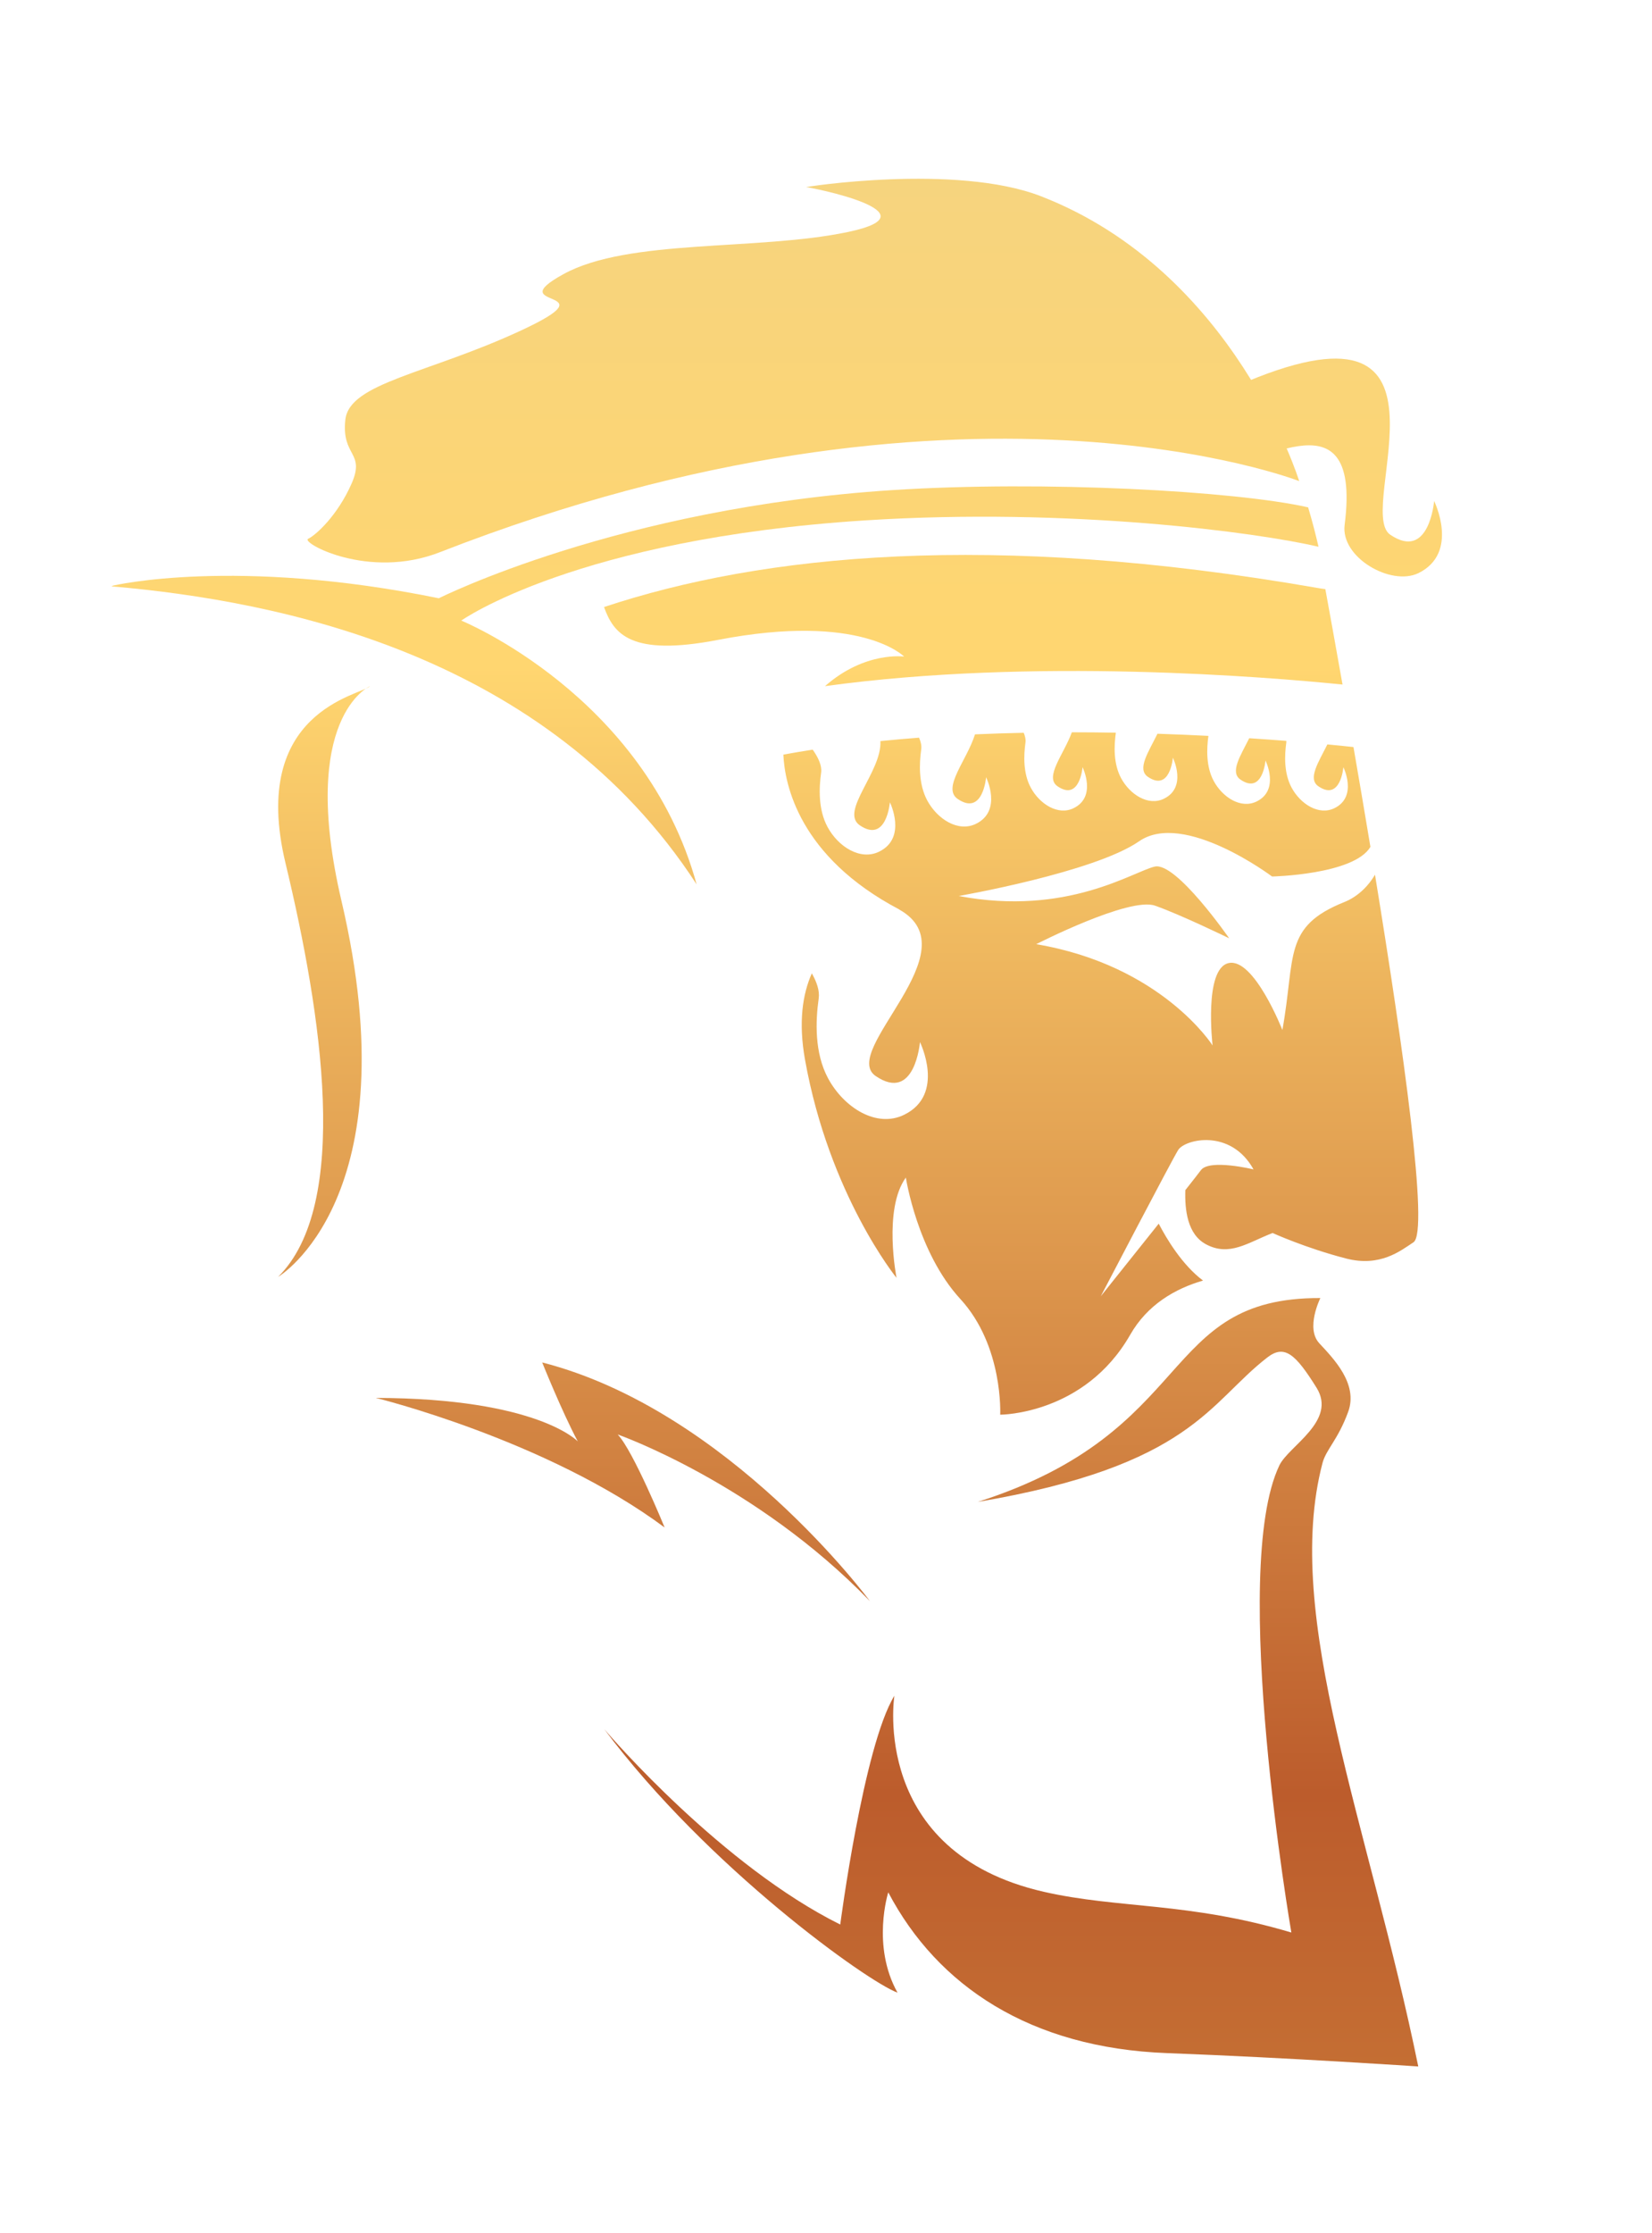 <svg xmlns="http://www.w3.org/2000/svg" xmlns:xlink="http://www.w3.org/1999/xlink" viewBox="0 0 268 362" width="268" height="362" preserveAspectRatio="xMidYMid meet" style="width: 100%; height: 100%; transform: translate3d(0px, 0px, 0px); content-visibility: visible;"><defs><clipPath id="__lottie_element_36"><rect width="268" height="362" x="0" y="0"></rect></clipPath><linearGradient id="__lottie_element_43" spreadMethod="pad" gradientUnits="userSpaceOnUse" x1="-0.088" y1="-236.751" x2="-0.088" y2="487.097"><stop offset="0%" stop-color="rgb(233,208,148)"></stop><stop offset="17%" stop-color="rgb(244,211,130)"></stop><stop offset="34%" stop-color="rgb(255,214,112)"></stop><stop offset="50%" stop-color="rgb(222,153,78)"></stop><stop offset="66%" stop-color="rgb(188,92,44)"></stop><stop offset="83%" stop-color="rgb(206,131,60)"></stop><stop offset="100%" stop-color="rgb(223,170,76)"></stop></linearGradient><linearGradient id="__lottie_element_44" spreadMethod="pad" gradientUnits="userSpaceOnUse" x1="-0.949" y1="-328.54" x2="-0.949" y2="395.308"><stop offset="0%" stop-color="rgb(233,208,148)"></stop><stop offset="17%" stop-color="rgb(244,211,130)"></stop><stop offset="34%" stop-color="rgb(255,214,112)"></stop><stop offset="50%" stop-color="rgb(222,153,78)"></stop><stop offset="66%" stop-color="rgb(188,92,44)"></stop><stop offset="83%" stop-color="rgb(206,131,60)"></stop><stop offset="100%" stop-color="rgb(223,170,76)"></stop></linearGradient><linearGradient id="__lottie_element_45" spreadMethod="pad" gradientUnits="userSpaceOnUse" x1="-0.704" y1="-249.884" x2="-0.704" y2="473.964"><stop offset="0%" stop-color="rgb(233,208,148)"></stop><stop offset="17%" stop-color="rgb(244,211,130)"></stop><stop offset="34%" stop-color="rgb(255,214,112)"></stop><stop offset="50%" stop-color="rgb(222,153,78)"></stop><stop offset="66%" stop-color="rgb(188,92,44)"></stop><stop offset="83%" stop-color="rgb(206,131,60)"></stop><stop offset="100%" stop-color="rgb(223,170,76)"></stop></linearGradient><linearGradient id="__lottie_element_46" spreadMethod="pad" gradientUnits="userSpaceOnUse" x1="-0.293" y1="-205.741" x2="-0.293" y2="518.107"><stop offset="0%" stop-color="rgb(233,208,148)"></stop><stop offset="17%" stop-color="rgb(244,211,130)"></stop><stop offset="34%" stop-color="rgb(255,214,112)"></stop><stop offset="50%" stop-color="rgb(222,153,78)"></stop><stop offset="66%" stop-color="rgb(188,92,44)"></stop><stop offset="83%" stop-color="rgb(206,131,60)"></stop><stop offset="100%" stop-color="rgb(223,170,76)"></stop></linearGradient><linearGradient id="__lottie_element_47" spreadMethod="pad" gradientUnits="userSpaceOnUse" x1="-0.798" y1="-438.907" x2="-0.798" y2="260.405"><stop offset="0%" stop-color="rgb(233,208,148)"></stop><stop offset="17%" stop-color="rgb(244,211,130)"></stop><stop offset="34%" stop-color="rgb(255,214,112)"></stop><stop offset="50%" stop-color="rgb(222,153,78)"></stop><stop offset="66%" stop-color="rgb(188,92,44)"></stop><stop offset="83%" stop-color="rgb(206,131,60)"></stop><stop offset="100%" stop-color="rgb(223,170,76)"></stop></linearGradient><linearGradient id="__lottie_element_48" spreadMethod="pad" gradientUnits="userSpaceOnUse" x1="-0.87" y1="-220.206" x2="-0.87" y2="62.509"><stop offset="0%" stop-color="rgb(233,208,148)"></stop><stop offset="17%" stop-color="rgb(244,211,130)"></stop><stop offset="34%" stop-color="rgb(255,214,112)"></stop><stop offset="50%" stop-color="rgb(222,153,78)"></stop><stop offset="66%" stop-color="rgb(188,92,44)"></stop><stop offset="83%" stop-color="rgb(206,131,60)"></stop><stop offset="100%" stop-color="rgb(223,170,76)"></stop></linearGradient><linearGradient id="__lottie_element_49" spreadMethod="pad" gradientUnits="userSpaceOnUse" x1="-0.02" y1="-411.274" x2="-0.02" y2="312.574"><stop offset="0%" stop-color="rgb(233,208,148)"></stop><stop offset="17%" stop-color="rgb(244,211,130)"></stop><stop offset="34%" stop-color="rgb(255,214,112)"></stop><stop offset="50%" stop-color="rgb(222,153,78)"></stop><stop offset="66%" stop-color="rgb(188,92,44)"></stop><stop offset="83%" stop-color="rgb(206,131,60)"></stop><stop offset="100%" stop-color="rgb(223,170,76)"></stop></linearGradient><linearGradient id="__lottie_element_50" spreadMethod="pad" gradientUnits="userSpaceOnUse" x1="-0.444" y1="-309.898" x2="-0.444" y2="413.95"><stop offset="0%" stop-color="rgb(233,208,148)"></stop><stop offset="17%" stop-color="rgb(244,211,130)"></stop><stop offset="34%" stop-color="rgb(255,214,112)"></stop><stop offset="50%" stop-color="rgb(222,153,78)"></stop><stop offset="66%" stop-color="rgb(188,92,44)"></stop><stop offset="83%" stop-color="rgb(206,131,60)"></stop><stop offset="100%" stop-color="rgb(223,170,76)"></stop></linearGradient><linearGradient id="__lottie_element_51" spreadMethod="pad" gradientUnits="userSpaceOnUse" x1="-0.631" y1="-186.104" x2="-0.631" y2="537.744"><stop offset="0%" stop-color="rgb(233,208,148)"></stop><stop offset="17%" stop-color="rgb(244,211,130)"></stop><stop offset="34%" stop-color="rgb(255,214,112)"></stop><stop offset="50%" stop-color="rgb(222,153,78)"></stop><stop offset="66%" stop-color="rgb(188,92,44)"></stop><stop offset="83%" stop-color="rgb(206,131,60)"></stop><stop offset="100%" stop-color="rgb(223,170,76)"></stop></linearGradient></defs><g clip-path="url(#__lottie_element_36)"><g transform="matrix(0.8,0,0,0.8,-610.178,-200.797)" opacity="1" style="display: block;"><g opacity="1" transform="matrix(1,0,0,1,960.088,376.751)"><path fill="url(#__lottie_element_43)" fill-opacity="1" d=" M-30.074,13.297 C-21.954,6.16 -14.026,7.303 -14.026,7.303 C-14.026,7.303 -22.729,-1.682 -51.732,3.914 C-69.463,7.337 -72.907,2.72 -74.879,-2.739 C-42.872,-13.363 3.418,-18.159 69.786,-6.608 C70.305,-6.518 70.844,-6.436 71.393,-6.369 C72.165,-2.161 73.399,4.618 74.879,12.97 C59.766,11.435 12.173,7.471 -30.074,13.297z"></path></g><g opacity="1" transform="matrix(1,0,0,1,985.949,468.54)"><path fill="url(#__lottie_element_44)" fill-opacity="1" d=" M63.411,34.199 C60.777,35.935 56.643,39.279 49.73,37.491 C41.507,35.364 34.838,32.324 34.838,32.324 C29.823,34.263 26.097,37.172 21.313,34.603 C17.552,32.583 17.015,27.625 17.138,23.641 C18.741,21.613 19.913,20.115 20.287,19.604 C22.01,17.253 30.969,19.438 30.969,19.438 C26.336,11.087 17.05,13.316 15.687,15.507 C14.324,17.698 -0.011,45.149 -0.011,45.149 C-0.011,45.149 6.179,37.421 11.744,30.434 C13.315,33.455 16.496,38.793 20.727,41.962 C15.082,43.604 9.456,46.827 5.955,52.956 C-3.295,69.108 -20.259,69.144 -20.4,69.144 C-20.4,69.144 -19.729,55.234 -28.467,45.719 C-37.223,36.222 -39.535,21.094 -39.535,21.094 C-44.178,27.502 -41.424,41.412 -41.424,41.412 C-41.424,41.412 -55.087,24.624 -59.994,-2.861 C-61.329,-10.361 -60.501,-16.019 -58.602,-20.298 C-57.587,-18.509 -56.99,-16.757 -57.206,-15.225 C-57.858,-10.608 -58.091,-4.183 -55.299,0.992 C-52.119,6.887 -45.51,11.113 -39.889,8.371 C-31.433,4.245 -36.674,-6.364 -36.674,-6.364 C-36.674,-6.364 -37.668,5.97 -45.662,0.507 C-53.079,-4.561 -25.909,-24.912 -40.896,-33.234 C-40.884,-33.236 -40.861,-33.238 -40.861,-33.238 C-61.235,-43.945 -64.103,-58.635 -64.374,-64.621 C-62.413,-64.982 -60.426,-65.315 -58.422,-65.625 C-57.277,-64.005 -56.518,-62.361 -56.713,-60.977 C-57.156,-57.842 -57.314,-53.478 -55.418,-49.964 C-53.258,-45.961 -48.771,-43.091 -44.954,-44.953 C-39.212,-47.755 -42.77,-54.96 -42.77,-54.96 C-42.77,-54.96 -43.444,-46.584 -48.873,-50.294 C-53.005,-53.118 -44.369,-61.141 -44.694,-67.363 C-42.09,-67.625 -39.474,-67.853 -36.853,-68.051 C-36.499,-67.227 -36.311,-66.429 -36.413,-65.71 C-36.83,-62.753 -36.979,-58.637 -35.191,-55.322 C-33.154,-51.546 -28.921,-48.838 -25.32,-50.595 C-19.903,-53.238 -23.26,-60.034 -23.26,-60.034 C-23.26,-60.034 -23.896,-52.134 -29.017,-55.633 C-32.273,-57.858 -27.123,-63.504 -25.515,-68.725 C-22.196,-68.872 -18.895,-68.977 -15.63,-69.044 C-15.343,-68.349 -15.19,-67.677 -15.276,-67.069 C-15.643,-64.466 -15.775,-60.843 -14.201,-57.926 C-12.408,-54.603 -8.683,-52.221 -5.514,-53.767 C-0.747,-56.093 -3.701,-62.073 -3.701,-62.073 C-3.701,-62.073 -4.261,-55.121 -8.768,-58.2 C-11.513,-60.076 -7.466,-64.718 -5.877,-69.144 C-2.845,-69.144 0.132,-69.114 3.042,-69.063 C3.039,-69.038 3.045,-69.012 3.042,-68.987 C2.674,-66.384 2.543,-62.761 4.117,-59.844 C5.91,-56.521 9.635,-54.139 12.804,-55.685 C17.571,-58.011 14.617,-63.992 14.617,-63.992 C14.617,-63.992 14.057,-57.038 9.55,-60.118 C7.261,-61.682 9.694,-65.169 11.488,-68.851 C15.094,-68.733 18.551,-68.584 21.822,-68.418 C21.455,-65.816 21.323,-62.194 22.897,-59.277 C24.69,-55.954 28.415,-53.572 31.584,-55.118 C36.351,-57.444 33.396,-63.425 33.396,-63.425 C33.396,-63.425 32.837,-56.472 28.33,-59.551 C26.112,-61.066 28.327,-64.387 30.098,-67.94 C32.809,-67.764 35.325,-67.582 37.618,-67.403 C37.616,-67.292 37.631,-67.177 37.616,-67.069 C37.249,-64.466 37.117,-60.843 38.691,-57.926 C40.484,-54.603 44.209,-52.221 47.378,-53.767 C52.145,-56.093 49.191,-62.073 49.191,-62.073 C49.191,-62.073 48.631,-55.121 44.124,-58.2 C41.886,-59.729 44.163,-63.098 45.942,-66.688 C48.378,-66.458 50.184,-66.267 51.238,-66.151 C52.342,-59.779 53.508,-52.934 54.672,-45.922 C51.322,-40.278 34.731,-39.918 34.731,-39.918 C34.731,-39.918 16.856,-53.362 7.77,-47.059 C-1.316,-40.756 -28.805,-35.97 -28.805,-35.97 C-6.784,-31.799 6.626,-40.984 10.964,-41.933 C15.302,-42.882 26.033,-27.397 26.033,-27.397 C26.033,-27.397 16.238,-32.171 11,-34.01 C5.762,-35.849 -13.099,-26.204 -13.099,-26.204 C12.387,-21.904 22.664,-5.688 22.664,-5.688 C22.664,-5.688 20.832,-21.313 25.954,-22.382 C31.076,-23.451 36.822,-8.815 36.822,-8.815 C39.528,-23.825 36.894,-29.751 49.397,-34.747 C51.755,-35.689 54.002,-37.578 55.601,-40.285 C61.345,-5.152 66.593,32.101 63.411,34.199z"></path></g><g opacity="1" transform="matrix(1,0,0,1,907.704,389.884)"><path fill="url(#__lottie_element_45)" fill-opacity="1" d=" M120.287,-36.075 C121.185,-33.071 121.867,-30.377 122.393,-28.085 C109.943,-30.996 72.112,-36.087 30.475,-33.432 C-28.134,-29.695 -51.441,-13.126 -51.441,-13.126 C-51.441,-13.126 -14.247,2.018 -3.717,40.328 C-34.067,-6.344 -88.357,-17.122 -122.393,-20.064 C-122.393,-20.064 -122.021,-20.218 -122.021,-20.218 C-122.021,-20.218 -97.308,-26.072 -55.994,-17.648 C-55.994,-17.648 -19.608,-35.982 35.963,-39.567 C66.769,-41.554 105.576,-39.389 120.287,-36.075z"></path></g><g opacity="1" transform="matrix(1,0,0,1,1033.293,345.741)"><path fill="url(#__lottie_element_46)" fill-opacity="1" d=" M17.058,21.405 C11.483,24.1 1.246,18.213 2.099,11.617 C5.905,-17.828 -18.839,3.189 -21.843,-2.324 C-20.171,-3.253 -22.254,-15.644 -19.9,-16.48 C28.675,-37.853 3.958,8.553 11.329,13.601 C19.257,19.021 20.248,6.788 20.248,6.788 C20.248,6.788 25.451,17.286 17.058,21.405z"></path></g><g opacity="1" transform="matrix(1,0,0,1,967.798,591.907)"><path fill="url(#__lottie_element_47)" fill-opacity="1" d=" M82.525,77.861 C72.551,29.034 54.94,-13.27 63.098,-44.393 C63.836,-47.209 66.232,-49.104 68.315,-54.806 C70.398,-60.508 65.279,-65.645 62.455,-68.699 C59.631,-71.753 62.649,-77.789 62.667,-77.86 C29.68,-77.993 37.937,-50.819 -6.793,-36.55 C36.617,-43.918 40.042,-56.675 51.942,-65.839 C55.431,-68.526 57.672,-66.45 61.891,-59.7 C66.11,-52.95 56.244,-47.892 54.363,-43.956 C44.153,-22.595 56.789,50.714 56.789,50.714 C35.876,44.488 21.806,45.924 6.624,42.47 C-28.748,34.422 -23.708,2.732 -23.708,2.732 C-29.962,12.924 -34.687,49.096 -34.687,49.096 C-58.571,37.234 -81.148,11.143 -82.525,9.519 C-61.607,37.516 -29.09,60.729 -23.071,62.9 C-28.402,53.403 -24.95,42.573 -24.95,42.573 C-14.955,61.564 3.877,74.104 31.542,75.151 C56.739,76.105 82.525,77.861 82.525,77.861z"></path></g><g opacity="1" transform="matrix(1,0,0,1,1040.87,360.206)"><path fill="url(#__lottie_element_48)" fill-opacity="1" d=" M-0.008,0.018 C-0.008,0.018 -0.008,0 -0.008,-0.018 C0.027,0.017 -0.008,0.018 -0.008,0.018z"></path></g><g opacity="1" transform="matrix(1,0,0,1,889.02,551.274)"><path fill="url(#__lottie_element_49)" fill-opacity="1" d=" M-50.094,-16.993 C-50.094,-16.993 -15.514,-8.537 8.475,9.264 C8.475,9.264 2.134,-6.259 -1.045,-9.586 C-1.045,-9.586 26.912,0.233 50.094,24.177 C50.094,24.177 21.549,-14.466 -16.349,-24.177 C-16.349,-24.177 -12.366,-14.249 -9.129,-8.169 C-9.129,-8.169 -17.2,-16.913 -50.094,-16.993z"></path></g><g opacity="1" transform="matrix(1,0,0,1,828.444,449.898)"><path fill="url(#__lottie_element_50)" fill-opacity="1" d=" M9.312,-59.849 C7.459,-57.996 -15.241,-54.86 -7.829,-23.999 C-0.417,6.862 5.42,45.198 -9.312,59.849 C-9.312,59.849 17.651,43.925 3.532,-16.301 C-5.222,-53.645 9.312,-59.849 9.312,-59.849z"></path></g><g opacity="1" transform="matrix(1,0,0,1,925.631,326.104)"><path fill="url(#__lottie_element_51)" fill-opacity="1" d=" M-73.716,36.801 C32.025,-4.472 100.546,22.391 100.546,22.391 C100.546,22.391 87.559,-20.055 48.193,-35.335 C30.927,-42.037 -0.199,-37.176 0.578,-37.176 C1.355,-37.176 27.513,-31.997 9.125,-28.112 C-9.263,-24.227 -35.421,-26.817 -48.629,-19.565 C-61.837,-12.313 -38.269,-16.975 -57.175,-8.17 C-76.081,0.635 -92.068,2.448 -92.88,9.959 C-93.692,17.47 -88.771,16.433 -91.62,22.908 C-94.469,29.383 -98.872,33.348 -100.426,34.085 C-101.98,34.822 -88.239,42.47 -73.716,36.801z"></path></g></g><g transform="matrix(0.8,0,0,0.8,-610.178,-200.797)" opacity="0.969" style="display: none;"><path stroke-linecap="butt" stroke-linejoin="miter" fill-opacity="0" stroke-miterlimit="4" stroke="rgb(250,213,120)" stroke-opacity="1" stroke-width="2" d=" M837.76,390.05 C835.9,391.9 813.2,395.04 820.61,425.9 C828.03,456.76 833.86,495.1 819.13,509.75 C819.13,509.75 846.09,493.82 831.98,433.6 C823.22,396.25 837.76,390.05 837.76,390.05 C837.76,390.05 837.76,390.05 837.76,390.05z M838.93,534.28 C838.93,534.28 873.51,542.74 897.5,560.54 C897.5,560.54 891.15,545.01 887.98,541.69 C887.98,541.69 915.93,551.51 939.11,575.45 C939.11,575.45 910.57,536.81 872.67,527.1 C872.67,527.1 876.65,537.02 879.89,543.1 C879.89,543.1 871.82,534.36 838.93,534.28 C838.93,534.28 838.93,534.28 838.93,534.28z M1050.32,669.77 C1040.35,620.94 1022.74,578.64 1030.9,547.51 C1031.63,544.7 1034.03,542.8 1036.11,537.1 C1038.2,531.4 1033.08,526.26 1030.25,523.21 C1027.43,520.15 1030.45,514.12 1030.46,514.05 C997.48,513.91 1005.73,541.09 961,555.36 C1004.41,547.99 1007.84,535.23 1019.74,526.07 C1023.23,523.38 1025.47,525.46 1029.69,532.21 C1033.91,538.96 1024.04,544.01 1022.16,547.95 C1011.95,569.31 1024.59,642.62 1024.59,642.62 C1003.67,636.39 989.6,637.83 974.42,634.38 C939.05,626.33 944.09,594.64 944.09,594.64 C937.84,604.83 933.11,641 933.11,641 C909.23,629.14 886.65,603.05 885.27,601.43 C906.19,629.42 938.71,652.64 944.73,654.81 C939.4,645.31 942.85,634.48 942.85,634.48 C952.84,653.47 971.67,666.01 999.34,667.06 C1024.54,668.01 1050.32,669.77 1050.32,669.77 C1050.32,669.77 1050.32,669.77 1050.32,669.77z M1049.36,502.74 C1046.73,504.48 1042.59,507.82 1035.68,506.03 C1027.46,503.9 1020.79,500.86 1020.79,500.86 C1015.77,502.8 1012.05,505.71 1007.26,503.14 C1003.5,501.12 1002.96,496.17 1003.09,492.18 C1004.69,490.15 1005.86,488.66 1006.24,488.14 C1007.96,485.79 1016.92,487.98 1016.92,487.98 C1012.28,479.63 1003,481.86 1001.64,484.05 C1000.27,486.24 985.94,513.69 985.94,513.69 C985.94,513.69 992.13,505.96 997.69,498.97 C999.26,502 1002.44,507.33 1006.68,510.5 C1001.03,512.14 995.4,515.37 991.9,521.5 C982.65,537.65 965.69,537.68 965.55,537.68 C965.55,537.68 966.22,523.77 957.48,514.26 C948.73,504.76 946.41,489.63 946.41,489.63 C941.77,496.04 944.52,509.95 944.52,509.95 C944.52,509.95 930.86,493.16 925.95,465.68 C924.62,458.18 925.45,452.52 927.35,448.24 C928.36,450.03 928.96,451.78 928.74,453.32 C928.09,457.93 927.86,464.36 930.65,469.53 C933.83,475.43 940.44,479.65 946.06,476.91 C954.52,472.79 949.27,462.18 949.27,462.18 C949.27,462.18 948.28,474.51 940.29,469.05 C932.87,463.98 960.04,443.63 945.05,435.31 C945.06,435.3 945.09,435.3 945.09,435.3 C924.71,424.6 921.85,409.91 921.57,403.92 C923.54,403.56 925.52,403.23 927.53,402.92 C928.67,404.54 929.43,406.18 929.24,407.56 C928.79,410.7 928.63,415.06 930.53,418.58 C932.69,422.58 937.18,425.45 940.99,423.59 C946.74,420.79 943.18,413.58 943.18,413.58 C943.18,413.58 942.5,421.96 937.08,418.25 C932.94,415.42 941.58,407.4 941.25,401.18 C943.86,400.92 946.47,400.69 949.1,400.49 C949.45,401.31 949.64,402.11 949.54,402.83 C949.12,405.79 948.97,409.9 950.76,413.22 C952.79,416.99 957.03,419.7 960.63,417.95 C966.05,415.3 962.69,408.51 962.69,408.51 C962.69,408.51 962.05,416.41 956.93,412.91 C953.68,410.68 958.83,405.04 960.43,399.82 C963.75,399.67 967.05,399.56 970.32,399.5 C970.61,400.19 970.76,400.86 970.67,401.47 C970.31,404.07 970.17,407.7 971.75,410.61 C973.54,413.94 977.27,416.32 980.43,414.77 C985.2,412.45 982.25,406.47 982.25,406.47 C982.25,406.47 981.69,413.42 977.18,410.34 C974.44,408.46 978.48,403.82 980.07,399.4 C983.1,399.4 986.08,399.43 988.99,399.48 C988.99,399.5 988.99,399.53 988.99,399.55 C988.62,402.16 988.49,405.78 990.07,408.7 C991.86,412.02 995.58,414.4 998.75,412.86 C1003.52,410.53 1000.57,404.55 1000.57,404.55 C1000.57,404.55 1000.01,411.5 995.5,408.42 C993.21,406.86 995.64,403.37 997.44,399.69 C1001.04,399.81 1004.5,399.96 1007.77,400.12 C1007.4,402.72 1007.27,406.35 1008.85,409.26 C1010.64,412.59 1014.36,414.97 1017.53,413.42 C1022.3,411.1 1019.34,405.12 1019.34,405.12 C1019.34,405.12 1018.79,412.07 1014.28,408.99 C1012.06,407.47 1014.28,404.15 1016.05,400.6 C1018.76,400.78 1021.27,400.96 1023.57,401.14 C1023.56,401.25 1023.58,401.36 1023.56,401.47 C1023.2,404.07 1023.07,407.7 1024.64,410.61 C1026.43,413.94 1030.16,416.32 1033.33,414.77 C1038.09,412.45 1035.14,406.47 1035.14,406.47 C1035.14,406.47 1034.58,413.42 1030.07,410.34 C1027.83,408.81 1030.11,405.44 1031.89,401.85 C1034.33,402.08 1036.13,402.27 1037.19,402.39 C1038.29,408.76 1039.46,415.61 1040.62,422.62 C1037.27,428.26 1020.68,428.62 1020.68,428.62 C1020.68,428.62 1002.8,415.18 993.72,421.48 C984.63,427.78 957.14,432.57 957.14,432.57 C979.16,436.74 992.57,427.56 996.91,426.61 C1001.25,425.66 1011.98,441.14 1011.98,441.14 C1011.98,441.14 1002.19,436.37 996.95,434.53 C991.71,432.69 972.85,442.34 972.85,442.34 C998.34,446.64 1008.61,462.85 1008.61,462.85 C1008.61,462.85 1006.78,447.23 1011.9,446.16 C1017.02,445.09 1022.77,459.73 1022.77,459.73 C1025.48,444.72 1022.84,438.79 1035.35,433.79 C1037.7,432.85 1039.95,430.96 1041.55,428.26 C1047.29,463.39 1052.54,500.64 1049.36,502.74 C1049.36,502.74 1049.36,502.74 1049.36,502.74z M930.01,390.05 C938.13,382.91 946.06,384.05 946.06,384.05 C946.06,384.05 937.36,375.07 908.36,380.67 C890.63,384.09 887.18,379.47 885.21,374.01 C917.22,363.39 963.51,358.59 1029.87,370.14 C1030.39,370.23 1030.93,370.32 1031.48,370.38 C1032.25,374.59 1033.49,381.37 1034.97,389.72 C1019.85,388.19 972.26,384.22 930.01,390.05 C930.01,390.05 930.01,390.05 930.01,390.05z M1027.99,353.81 C1028.89,356.81 1029.57,359.51 1030.1,361.8 C1017.65,358.89 979.82,353.8 938.18,356.45 C879.57,360.19 856.26,376.76 856.26,376.76 C856.26,376.76 893.46,391.9 903.99,430.21 C873.64,383.54 819.35,372.76 785.31,369.82 C785.31,369.82 785.68,369.67 785.68,369.67 C785.68,369.67 810.4,363.81 851.71,372.24 C851.71,372.24 888.1,353.9 943.67,350.32 C974.47,348.33 1013.28,350.5 1027.99,353.81 C1027.99,353.81 1027.99,353.81 1027.99,353.81z M868.73,318.69 C850.36,327.08 834.98,328.94 834.19,336.27 C833.38,343.72 838.26,342.7 835.44,349.12 C832.61,355.54 828.24,359.47 826.7,360.21 C825.16,360.94 838.79,368.53 853.2,362.9 C958.11,321.95 1026.08,348.6 1026.08,348.6 C1026.08,348.6 1025.3,346.07 1023.57,342.03 C1030.5,340.37 1037.35,340.95 1035.23,357.4 C1034.38,363.94 1044.54,369.78 1050.07,367.11 C1058.39,363.02 1053.23,352.61 1053.23,352.61"></path><g opacity="1" transform="matrix(1,0,0,1,828.444,449.898)"></g><g opacity="1" transform="matrix(1,0,0,1,889.02,551.274)"></g><g opacity="1" transform="matrix(1,0,0,1,967.798,591.907)"></g><g opacity="1" transform="matrix(1,0,0,1,985.949,468.54)"></g><g opacity="1" transform="matrix(1,0,0,1,960.088,376.751)"></g><g opacity="1" transform="matrix(1,0,0,1,907.704,389.884)"></g><g opacity="1" transform="matrix(2.273,0,0,2.273,940.698,327.796)"></g></g></g></svg>